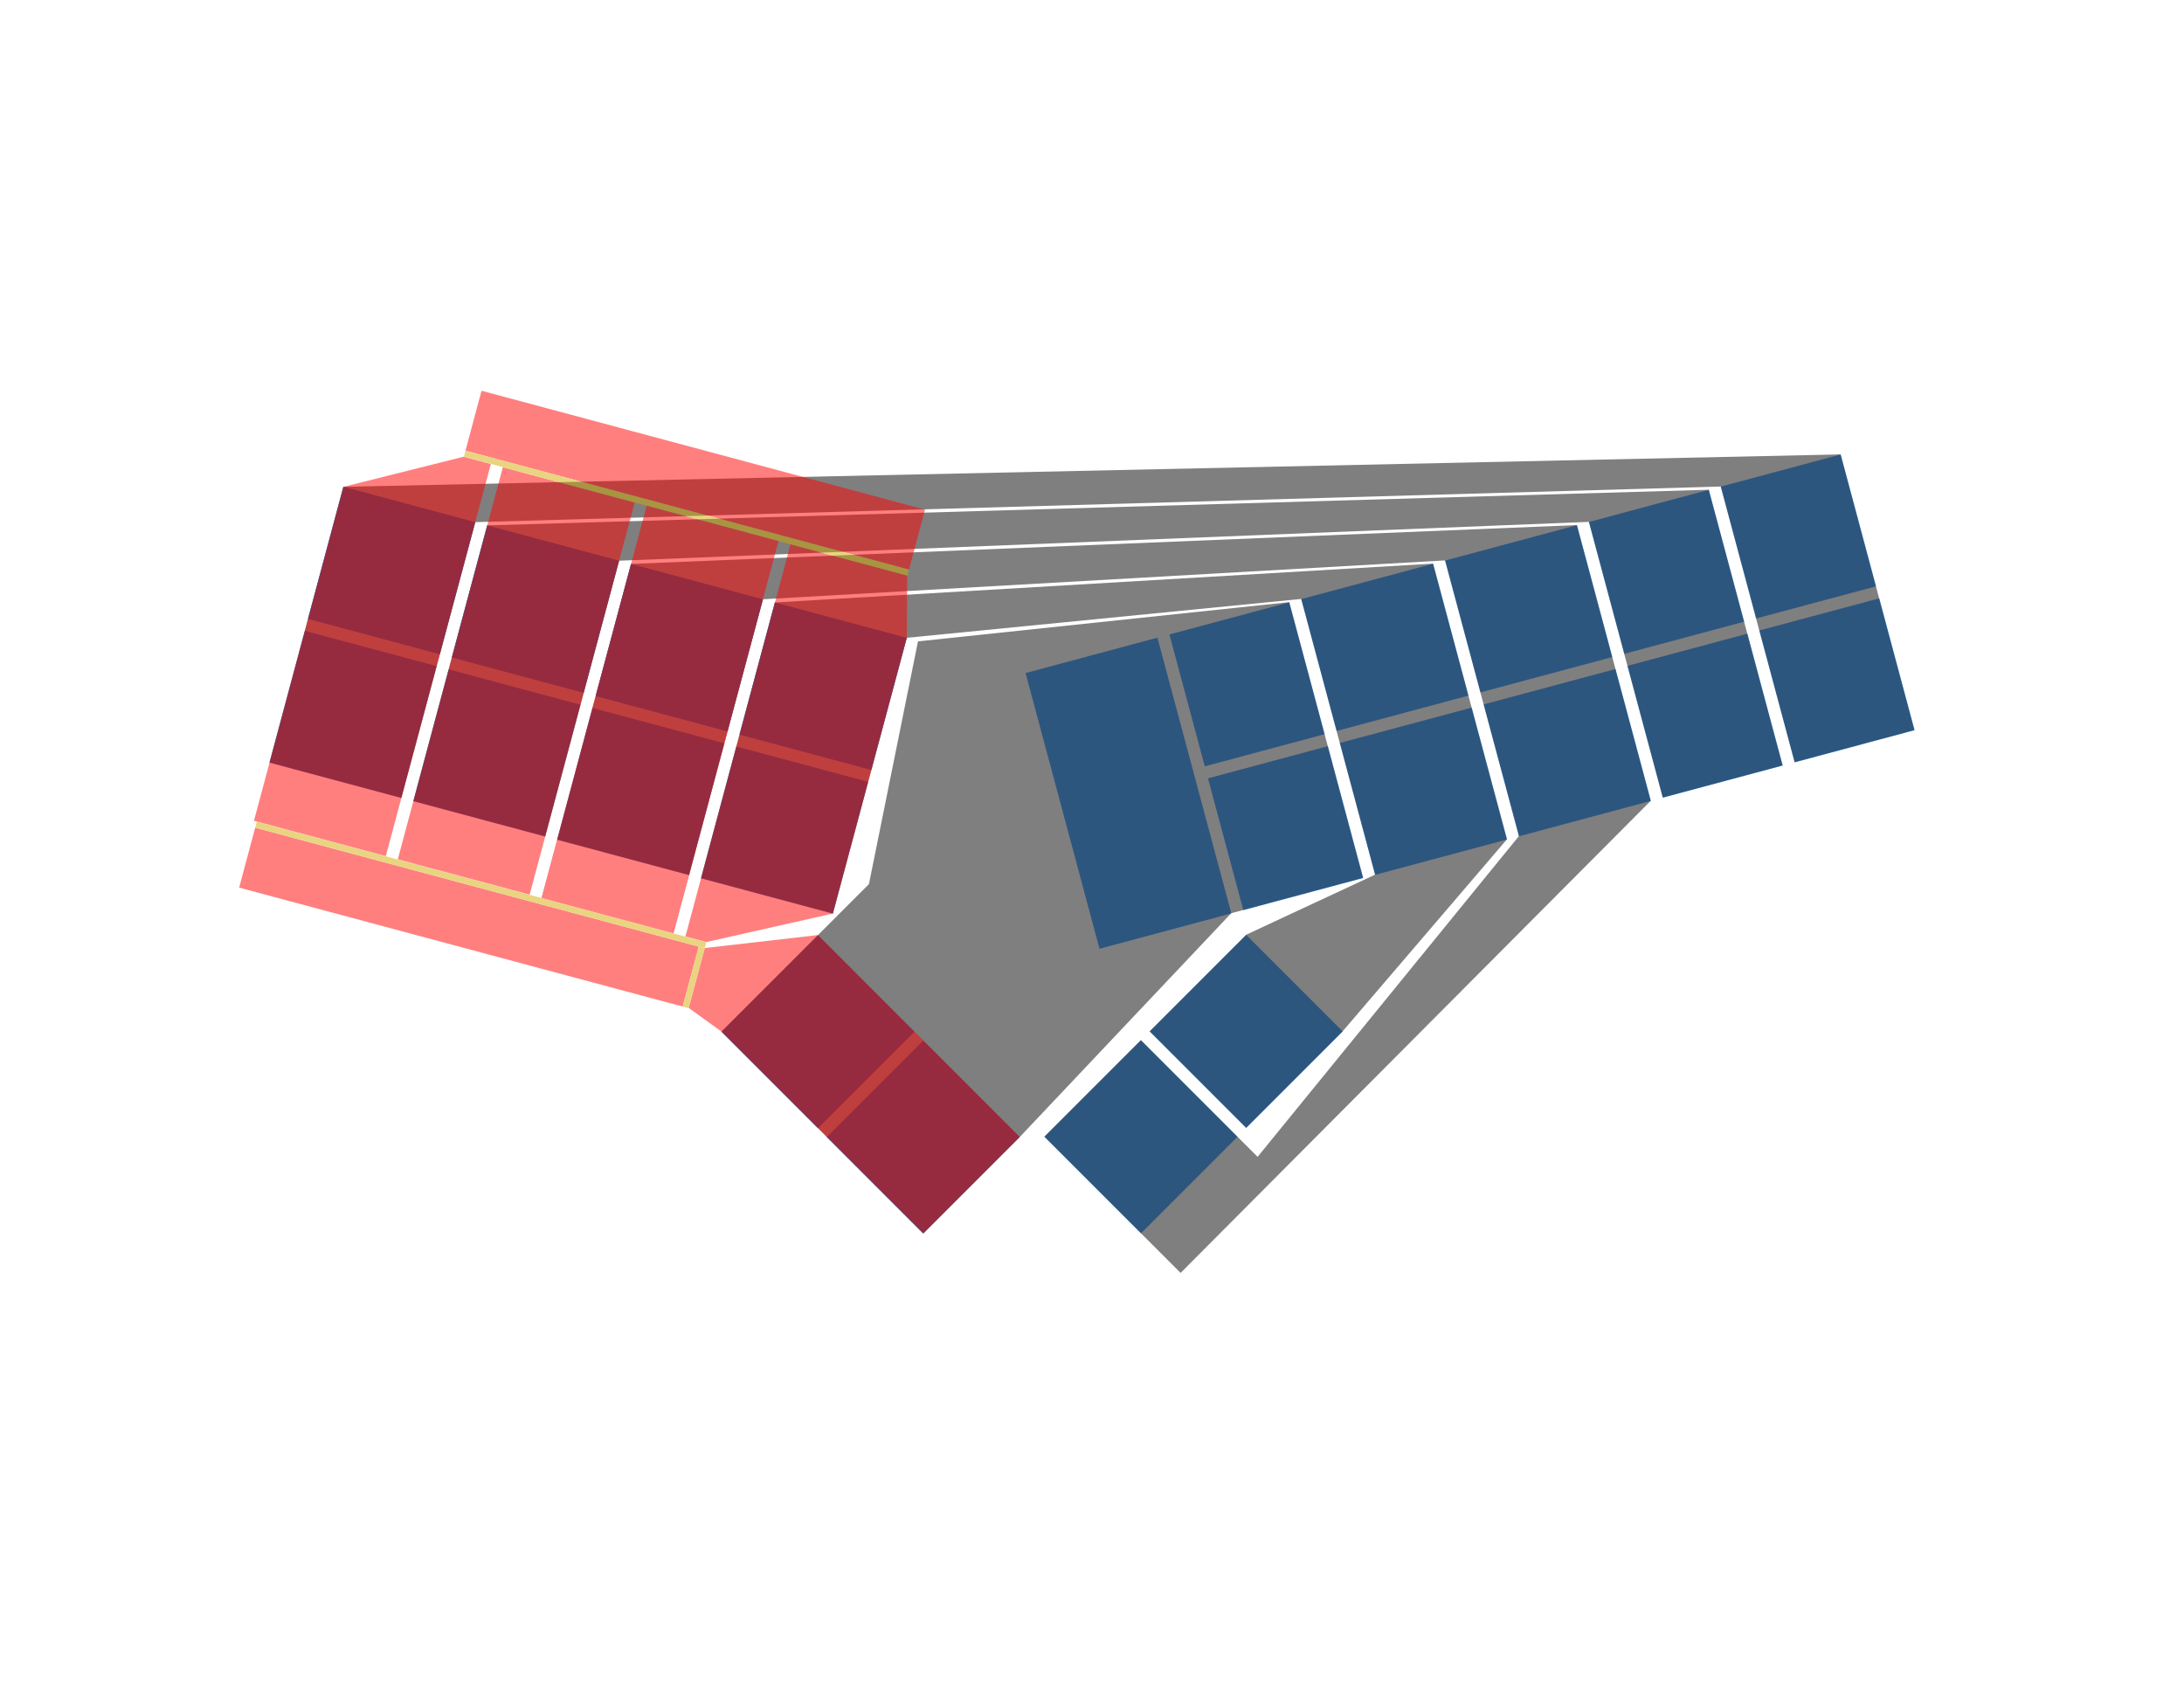 <?xml version="1.0" encoding="UTF-8" standalone="no"?>
<!-- Created with Inkscape (http://www.inkscape.org/) -->

<svg
   xmlns:dc="http://purl.org/dc/elements/1.1/"
   xmlns:cc="http://creativecommons.org/ns#"
   xmlns:rdf="http://www.w3.org/1999/02/22-rdf-syntax-ns#"
   xmlns:svg="http://www.w3.org/2000/svg"
   xmlns="http://www.w3.org/2000/svg"
   xmlns:xlink="http://www.w3.org/1999/xlink"
   xmlns:sodipodi="http://sodipodi.sourceforge.net/DTD/sodipodi-0.dtd"
   xmlns:inkscape="http://www.inkscape.org/namespaces/inkscape"
   width="11in"
   height="8.5in"
   viewBox="0 0 990 765"
   id="svg2"
   version="1.1"
   inkscape:version="0.91 r13725"
   sodipodi:docname="simplified.svg">
  <title
     id="title4144">Paper Steno</title>
  <defs
     id="defs4" />
  <sodipodi:namedview
     id="base"
     pagecolor="#ffffff"
     bordercolor="#666666"
     borderopacity="1.0"
     inkscape:pageopacity="0.0"
     inkscape:pageshadow="2"
     inkscape:zoom="1.6783349"
     inkscape:cx="488.14072"
     inkscape:cy="396.92031"
     inkscape:document-units="in"
     inkscape:current-layer="layer3"
     showgrid="false"
     inkscape:snap-grids="true"
     inkscape:window-width="1600"
     inkscape:window-height="838"
     inkscape:window-x="-8"
     inkscape:window-y="-8"
     inkscape:window-maximized="1"
     inkscape:snap-bbox="false"
     inkscape:bbox-nodes="true"
     units="in"
     width="11in"
     showguides="false"
     inkscape:object-paths="true"
     inkscape:snap-intersection-paths="true"
     inkscape:object-nodes="true"
     inkscape:snap-global="true">
    <inkscape:grid
       units="in"
       spacingx="5.625"
       spacingy="5.625"
       empspacing="16"
       originx="0"
       originy="0"
       type="xygrid"
       id="grid3338" />
  </sodipodi:namedview>
  <g
     inkscape:label="Pads"
     inkscape:groupmode="layer"
     id="layer1"
     transform="translate(0,-287.362)"
     sodipodi:insensitive="true"
     style="display:inline">
    <g
       id="g4206"
       transform="matrix(0.966,0.259,-0.259,0.966,186.579,218.799)"
       inkscape:transform-center-x="102.46414"
       inkscape:transform-center-y="-101.45421">
      <rect
         y="287.362"
         x="45"
         height="61.875"
         width="61.875"
         id="rect3342"
         style="color:#000000;clip-rule:nonzero;display:inline;overflow:visible;visibility:visible;opacity:1;isolation:auto;mix-blend-mode:normal;color-interpolation:sRGB;color-interpolation-filters:linearRGB;solid-color:#000000;solid-opacity:1;fill:#5aadff;fill-opacity:1;fill-rule:nonzero;stroke:none;stroke-width:2;stroke-linecap:square;stroke-linejoin:miter;stroke-miterlimit:4;stroke-dasharray:none;stroke-dashoffset:0;stroke-opacity:1;color-rendering:auto;image-rendering:auto;shape-rendering:auto;text-rendering:auto;enable-background:accumulate" />
      <use
         height="100%"
         width="100%"
         transform="translate(67.5,6.5903778e-6)"
         id="use4180"
         xlink:href="#rect3342"
         y="0"
         x="0" />
      <use
         height="100%"
         width="100%"
         transform="translate(67.5,0)"
         id="use4182"
         xlink:href="#use4180"
         y="0"
         x="0" />
      <use
         height="100%"
         width="100%"
         transform="translate(67.5,0)"
         id="use4184"
         xlink:href="#use4182"
         y="0"
         x="0" />
      <use
         id="use4186"
         xlink:href="#rect3342"
         y="0"
         x="0"
         width="100%"
         height="100%" />
      <use
         id="use4188"
         xlink:href="#use4180"
         y="0"
         x="0"
         width="100%"
         height="100%" />
      <use
         id="use4190"
         xlink:href="#use4182"
         y="0"
         x="0"
         width="100%"
         height="100%" />
      <use
         id="use4192"
         xlink:href="#use4184"
         y="0"
         x="0"
         width="100%"
         height="100%" />
      <use
         height="100%"
         width="100%"
         transform="translate(-1.3114754e-6,67.5)"
         id="use4194"
         xlink:href="#use4186"
         y="0"
         x="0" />
      <use
         height="100%"
         width="100%"
         transform="translate(67.5,67.5)"
         id="use4196"
         xlink:href="#use4186"
         y="0"
         x="0" />
      <use
         height="100%"
         width="100%"
         transform="translate(67.5,-5.8135811e-8)"
         id="use4198"
         xlink:href="#use4196"
         y="0"
         x="0" />
      <use
         height="100%"
         width="100%"
         transform="translate(67.5,0)"
         id="use4200"
         xlink:href="#use4198"
         y="0"
         x="0" />
      <use
         height="100%"
         width="100%"
         transform="matrix(0.866,0.5,-0.5,0.866,326.932,30.594)"
         id="use4202"
         xlink:href="#use4200"
         y="0"
         x="0" />
      <use
         height="100%"
         width="100%"
         transform="translate(-58.457,-33.75)"
         id="use4204"
         xlink:href="#use4202"
         y="0"
         x="0" />
    </g>
    <g
       id="g4222"
       transform="matrix(-0.966,0.259,0.259,0.966,749.088,218.661)"
       inkscape:transform-center-x="-125.90216"
       inkscape:transform-center-y="-108.76907">
      <use
         x="0"
         y="0"
         xlink:href="#rect3342"
         id="use4226"
         transform="translate(67.5,6.5903778e-6)"
         width="100%"
         height="100%" />
      <use
         x="0"
         y="0"
         xlink:href="#use4180"
         id="use4228"
         transform="translate(67.5,0)"
         width="100%"
         height="100%" />
      <rect
         style="color:#000000;clip-rule:nonzero;display:inline;overflow:visible;visibility:visible;opacity:1;isolation:auto;mix-blend-mode:normal;color-interpolation:sRGB;color-interpolation-filters:linearRGB;solid-color:#000000;solid-opacity:1;fill:#5aadff;fill-opacity:1;fill-rule:nonzero;stroke:none;stroke-width:2;stroke-linecap:square;stroke-linejoin:miter;stroke-miterlimit:4;stroke-dasharray:none;stroke-dashoffset:0;stroke-opacity:1;color-rendering:auto;image-rendering:auto;shape-rendering:auto;text-rendering:auto;enable-background:accumulate"
         id="use4232"
         width="56.25"
         height="61.875"
         x="50.625"
         y="287.362" />
      <use
         x="0"
         y="0"
         xlink:href="#use4186"
         id="use4242"
         transform="translate(67.5,67.5)"
         width="100%"
         height="100%" />
      <use
         x="0"
         y="0"
         xlink:href="#use4196"
         id="use4244"
         transform="translate(67.5,-5.8135811e-8)"
         width="100%"
         height="100%" />
      <use
         x="0"
         y="0"
         xlink:href="#use4200"
         id="use4248"
         transform="matrix(0.866,0.5,-0.5,0.866,326.932,30.594)"
         width="100%"
         height="100%" />
      <use
         x="0"
         y="0"
         xlink:href="#use4202"
         id="use4250"
         transform="translate(-58.457,-33.75)"
         width="100%"
         height="100%" />
      <use
         x="0"
         y="0"
         xlink:href="#use4232"
         id="use4254"
         transform="translate(1.067712e-6,67.5)"
         width="100%"
         height="100%" />
      <use
         x="0"
         y="0"
         xlink:href="#use4232"
         id="use4256"
         transform="translate(-61.875,2.3008455e-6)"
         width="100%"
         height="100%" />
      <use
         x="0"
         y="0"
         xlink:href="#use4254"
         id="use4258"
         transform="translate(-61.875,3.3363241e-7)"
         width="100%"
         height="100%" />
      <rect
         style="color:#000000;clip-rule:nonzero;display:inline;overflow:visible;visibility:visible;opacity:1;isolation:auto;mix-blend-mode:normal;color-interpolation:sRGB;color-interpolation-filters:linearRGB;solid-color:#000000;solid-opacity:1;fill:#5aadff;fill-opacity:1;fill-rule:nonzero;stroke:none;stroke-width:2;stroke-linecap:square;stroke-linejoin:miter;stroke-miterlimit:4;stroke-dasharray:none;stroke-dashoffset:0;stroke-opacity:1;color-rendering:auto;image-rendering:auto;shape-rendering:auto;text-rendering:auto;enable-background:accumulate"
         id="use4260"
         width="61.875"
         height="129.375"
         x="309.375"
         y="287.362" />
      <use
         x="0"
         y="0"
         xlink:href="#use4232"
         id="use4270"
         transform="translate(196.875,-2.6205314e-5)"
         width="100%"
         height="100%" />
      <use
         x="0"
         y="0"
         xlink:href="#use4270"
         id="use4272"
         transform="translate(2.7333771e-8,67.5)"
         width="100%"
         height="100%" />
    </g>
  </g>
  <g
     inkscape:groupmode="layer"
     id="layer2"
     inkscape:label="Bottom Traces"
     style="display:inline;opacity:0.5"
     sodipodi:insensitive="true">
    <path
       style="color:#000000;clip-rule:nonzero;display:inline;overflow:visible;visibility:visible;opacity:1;isolation:auto;mix-blend-mode:normal;color-interpolation:sRGB;color-interpolation-filters:linearRGB;solid-color:#000000;solid-opacity:1;fill:#000000;fill-opacity:1;fill-rule:nonzero;stroke:none;stroke-width:2;stroke-linecap:square;stroke-linejoin:miter;stroke-miterlimit:4;stroke-dasharray:none;stroke-dashoffset:0;stroke-opacity:1;color-rendering:auto;image-rendering:auto;shape-rendering:auto;text-rendering:auto;enable-background:accumulate"
       d="m 584.396,272.926 -168.269,17.766 -22.239,110.035 -66.834,66.834 91.48,91.482 43.754,-43.752 95.824,-101.383 59.768,-16.016 z"
       id="path3373"
       inkscape:connector-curvature="0"
       sodipodi:nodetypes="ccccccccc" />
    <path
       style="color:#000000;clip-rule:nonzero;display:inline;overflow:visible;visibility:visible;opacity:1;isolation:auto;mix-blend-mode:normal;color-interpolation:sRGB;color-interpolation-filters:linearRGB;solid-color:#000000;solid-opacity:1;fill:#000000;fill-opacity:1;fill-rule:nonzero;stroke:none;stroke-width:2;stroke-linecap:square;stroke-linejoin:miter;stroke-miterlimit:4;stroke-dasharray:none;stroke-dashoffset:0;stroke-opacity:1;color-rendering:auto;image-rendering:auto;shape-rendering:auto;text-rendering:auto;enable-background:accumulate"
       d="m 521.108,467.423 43.752,-43.752 58.454,-27.233 -33.485,-124.967 -178.792,17.608 -33.485,124.967 -59.767,-16.014 33.485,-124.967 298.325,-17.608 33.485,124.967 -74.468,87 -43.752,43.752 z"
       id="path4175"
       inkscape:connector-curvature="0"
       sodipodi:nodetypes="ccccccccccccc" />
    <path
       style="color:#000000;clip-rule:nonzero;display:inline;overflow:visible;visibility:visible;opacity:1;isolation:auto;mix-blend-mode:normal;color-interpolation:sRGB;color-interpolation-filters:linearRGB;solid-color:#000000;solid-opacity:1;fill:#000000;fill-opacity:1;fill-rule:nonzero;stroke:none;stroke-width:2;stroke-linecap:square;stroke-linejoin:miter;stroke-miterlimit:4;stroke-dasharray:none;stroke-dashoffset:0;stroke-opacity:1;color-rendering:auto;image-rendering:auto;shape-rendering:auto;text-rendering:auto;enable-background:accumulate"
       d="m 714.797,237.986 -428.727,17.607 -33.484,124.967 59.768,16.016 L 345.838,271.609 655.029,254 l 33.484,124.967 -118.449,145.367 -52.934,-52.934 -43.752,43.752 61.782,61.782 213.12,-213.982 z"
       id="path4177"
       inkscape:connector-curvature="0"
       sodipodi:nodetypes="ccccccccccccc" />
    <path
       style="color:#000000;clip-rule:nonzero;display:inline;overflow:visible;visibility:visible;opacity:1;isolation:auto;mix-blend-mode:normal;color-interpolation:sRGB;color-interpolation-filters:linearRGB;solid-color:#000000;solid-opacity:1;fill:#000000;fill-opacity:1;fill-rule:nonzero;stroke:none;stroke-width:2;stroke-linecap:square;stroke-linejoin:miter;stroke-miterlimit:4;stroke-dasharray:none;stroke-dashoffset:0;stroke-opacity:1;color-rendering:auto;image-rendering:auto;shape-rendering:auto;text-rendering:auto;enable-background:accumulate"
       d="M 753.714,361.497 720.229,236.53 280.637,254.139 247.153,379.105 187.386,363.091 220.871,238.124 774.563,221.972 808.047,346.938 Z"
       id="path4179"
       inkscape:connector-curvature="0" />
    <path
       style="color:#000000;clip-rule:nonzero;display:inline;overflow:visible;visibility:visible;opacity:1;isolation:auto;mix-blend-mode:normal;color-interpolation:sRGB;color-interpolation-filters:linearRGB;solid-color:#000000;solid-opacity:1;fill:#000000;fill-opacity:1;fill-rule:nonzero;stroke:none;stroke-width:2;stroke-linecap:square;stroke-linejoin:miter;stroke-miterlimit:4;stroke-dasharray:none;stroke-dashoffset:0;stroke-opacity:1;color-rendering:auto;image-rendering:auto;shape-rendering:auto;text-rendering:auto;enable-background:accumulate"
       d="M 813.481,345.483 779.996,220.516 215.437,236.668 c 0,0 -33.485,124.967 -33.485,124.967 l -59.767,-16.014 33.485,-124.967 678.659,-14.697 33.485,124.967 z"
       id="path4181"
       inkscape:connector-curvature="0" />
  </g>
  <g
     inkscape:groupmode="layer"
     id="layer3"
     inkscape:label="Top Traces"
     style="display:inline;opacity:0.5">
    <g
       id="g4211"
       transform="matrix(0.966,0.259,-0.259,0.966,133.635,-39.404)">
      <rect
         y="405"
         x="90"
         height="28.125"
         width="208.125"
         id="rect4192"
         style="color:#000000;clip-rule:nonzero;display:inline;overflow:visible;visibility:visible;opacity:1;isolation:auto;mix-blend-mode:normal;color-interpolation:sRGB;color-interpolation-filters:linearRGB;solid-color:#000000;solid-opacity:1;fill:#ff0000;fill-opacity:1;fill-rule:nonzero;stroke:none;stroke-width:2;stroke-linecap:square;stroke-linejoin:miter;stroke-miterlimit:4;stroke-dasharray:none;stroke-dashoffset:0;stroke-opacity:1;color-rendering:auto;image-rendering:auto;shape-rendering:auto;text-rendering:auto;enable-background:accumulate" />
      <rect
         y="405"
         x="298.125"
         height="28.125"
         width="2.812"
         id="rect4207"
         style="color:#000000;clip-rule:nonzero;display:inline;overflow:visible;visibility:visible;opacity:1;isolation:auto;mix-blend-mode:normal;color-interpolation:sRGB;color-interpolation-filters:linearRGB;solid-color:#000000;solid-opacity:1;fill:#d4aa00;fill-opacity:1;fill-rule:nonzero;stroke:none;stroke-width:2;stroke-linecap:square;stroke-linejoin:miter;stroke-miterlimit:4;stroke-dasharray:none;stroke-dashoffset:0;stroke-opacity:1;color-rendering:auto;image-rendering:auto;shape-rendering:auto;text-rendering:auto;enable-background:accumulate" />
      <rect
         y="402.188"
         x="90"
         height="2.812"
         width="210.938"
         id="rect4209"
         style="color:#000000;clip-rule:nonzero;display:inline;overflow:visible;visibility:visible;opacity:1;isolation:auto;mix-blend-mode:normal;color-interpolation:sRGB;color-interpolation-filters:linearRGB;solid-color:#000000;solid-opacity:1;fill:#d4aa00;fill-opacity:1;fill-rule:nonzero;stroke:none;stroke-width:2;stroke-linecap:square;stroke-linejoin:miter;stroke-miterlimit:4;stroke-dasharray:none;stroke-dashoffset:0;stroke-opacity:1;color-rendering:auto;image-rendering:auto;shape-rendering:auto;text-rendering:auto;enable-background:accumulate" />
    </g>
    <path
       style="color:#000000;clip-rule:nonzero;display:inline;overflow:visible;visibility:visible;opacity:1;isolation:auto;mix-blend-mode:normal;color-interpolation:sRGB;color-interpolation-filters:linearRGB;solid-color:#000000;solid-opacity:1;fill:#ff0000;fill-opacity:1;fill-rule:nonzero;stroke:none;stroke-width:2;stroke-linecap:square;stroke-linejoin:miter;stroke-miterlimit:4;stroke-dasharray:none;stroke-dashoffset:0;stroke-opacity:1;color-rendering:auto;image-rendering:auto;shape-rendering:auto;text-rendering:auto;enable-background:accumulate"
       d="m 370.806,423.809 91.482,91.482 -43.752,43.752 -91.482,-91.482 -14.837,-10.71 7.279,-27.167 51.31,-5.875 z"
       id="path4216"
       inkscape:connector-curvature="0" />
    <path
       style="color:#000000;clip-rule:nonzero;display:inline;overflow:visible;visibility:visible;opacity:1;isolation:auto;mix-blend-mode:normal;color-interpolation:sRGB;color-interpolation-filters:linearRGB;solid-color:#000000;solid-opacity:1;fill:#ff0000;fill-opacity:1;fill-rule:nonzero;stroke:none;stroke-width:2;stroke-linecap:square;stroke-linejoin:miter;stroke-miterlimit:4;stroke-dasharray:none;stroke-dashoffset:0;stroke-opacity:1;color-rendering:auto;image-rendering:auto;shape-rendering:auto;text-rendering:auto;enable-background:accumulate"
       d="m 358.336,246.697 -47.621,177.723 9.51,2.547 57.328,-12.92 33.484,-124.967 0.182,-28.213 z"
       id="path4220"
       inkscape:connector-curvature="0"
       sodipodi:nodetypes="ccccccc" />
    <path
       style="color:#000000;clip-rule:nonzero;display:inline;overflow:visible;visibility:visible;opacity:1;isolation:auto;mix-blend-mode:normal;color-interpolation:sRGB;color-interpolation-filters:linearRGB;solid-color:#000000;solid-opacity:1;fill:#ff0000;fill-opacity:1;fill-rule:nonzero;stroke:none;stroke-width:2;stroke-linecap:square;stroke-linejoin:miter;stroke-miterlimit:4;stroke-dasharray:none;stroke-dashoffset:0;stroke-opacity:1;color-rendering:auto;image-rendering:auto;shape-rendering:auto;text-rendering:auto;enable-background:accumulate"
       d="m 286.07,255.594 -40.555,151.355 59.766,16.014 40.557,-151.354 z"
       id="path4222"
       inkscape:connector-curvature="0"
       sodipodi:nodetypes="ccccc" />
    <path
       style="color:#000000;clip-rule:nonzero;display:inline;overflow:visible;visibility:visible;opacity:1;isolation:auto;mix-blend-mode:normal;color-interpolation:sRGB;color-interpolation-filters:linearRGB;solid-color:#000000;solid-opacity:1;fill:#ff0000;fill-opacity:1;fill-rule:nonzero;stroke:none;stroke-width:2;stroke-linecap:square;stroke-linejoin:miter;stroke-miterlimit:4;stroke-dasharray:none;stroke-dashoffset:0;stroke-opacity:1;color-rendering:auto;image-rendering:auto;shape-rendering:auto;text-rendering:auto;enable-background:accumulate"
       d="m 227.936,211.756 -47.621,177.723 59.766,16.014 47.621,-177.723 z"
       id="path4227"
       inkscape:connector-curvature="0"
       sodipodi:nodetypes="ccccc" />
    <path
       style="color:#000000;clip-rule:nonzero;display:inline;overflow:visible;visibility:visible;opacity:1;isolation:auto;mix-blend-mode:normal;color-interpolation:sRGB;color-interpolation-filters:linearRGB;solid-color:#000000;solid-opacity:1;fill:#ff0000;fill-opacity:1;fill-rule:nonzero;stroke:none;stroke-width:2;stroke-linecap:square;stroke-linejoin:miter;stroke-miterlimit:4;stroke-dasharray:none;stroke-dashoffset:0;stroke-opacity:1;color-rendering:auto;image-rendering:auto;shape-rendering:auto;text-rendering:auto;enable-background:accumulate"
       d="m 210.186,207 -54.512,13.654 -0.004,-0.002 0,0.002 -40.555,151.354 59.766,16.014 47.621,-177.721 z"
       id="path4229"
       inkscape:connector-curvature="0"
       sodipodi:nodetypes="cccccccc" />
    <g
       transform="matrix(0.966,0.259,0.259,-0.966,19.159,572.19)"
       id="g4250">
      <rect
         style="color:#000000;clip-rule:nonzero;display:inline;overflow:visible;visibility:visible;opacity:1;isolation:auto;mix-blend-mode:normal;color-interpolation:sRGB;color-interpolation-filters:linearRGB;solid-color:#000000;solid-opacity:1;fill:#ff0000;fill-opacity:1;fill-rule:nonzero;stroke:none;stroke-width:2;stroke-linecap:square;stroke-linejoin:miter;stroke-miterlimit:4;stroke-dasharray:none;stroke-dashoffset:0;stroke-opacity:1;color-rendering:auto;image-rendering:auto;shape-rendering:auto;text-rendering:auto;enable-background:accumulate"
         id="rect4252"
         width="208.125"
         height="28.125"
         x="90"
         y="405" />
      <rect
         style="color:#000000;clip-rule:nonzero;display:inline;overflow:visible;visibility:visible;opacity:1;isolation:auto;mix-blend-mode:normal;color-interpolation:sRGB;color-interpolation-filters:linearRGB;solid-color:#000000;solid-opacity:1;fill:#d4aa00;fill-opacity:1;fill-rule:nonzero;stroke:none;stroke-width:2;stroke-linecap:square;stroke-linejoin:miter;stroke-miterlimit:4;stroke-dasharray:none;stroke-dashoffset:0;stroke-opacity:1;color-rendering:auto;image-rendering:auto;shape-rendering:auto;text-rendering:auto;enable-background:accumulate"
         id="rect4256"
         width="208.125"
         height="2.812"
         x="90"
         y="402.188" />
    </g>
    <path
       sodipodi:nodetypes="ccccc"
       inkscape:connector-curvature="0"
       id="path4268"
       d="m 293.137,229.226 -47.621,177.723 59.766,16.014 47.621,-177.723 z"
       style="color:#000000;clip-rule:nonzero;display:inline;overflow:visible;visibility:visible;opacity:1;isolation:auto;mix-blend-mode:normal;color-interpolation:sRGB;color-interpolation-filters:linearRGB;solid-color:#000000;solid-opacity:1;fill:#ff0000;fill-opacity:1;fill-rule:nonzero;stroke:none;stroke-width:2;stroke-linecap:square;stroke-linejoin:miter;stroke-miterlimit:4;stroke-dasharray:none;stroke-dashoffset:0;stroke-opacity:1;color-rendering:auto;image-rendering:auto;shape-rendering:auto;text-rendering:auto;enable-background:accumulate" />
  </g>
</svg>
